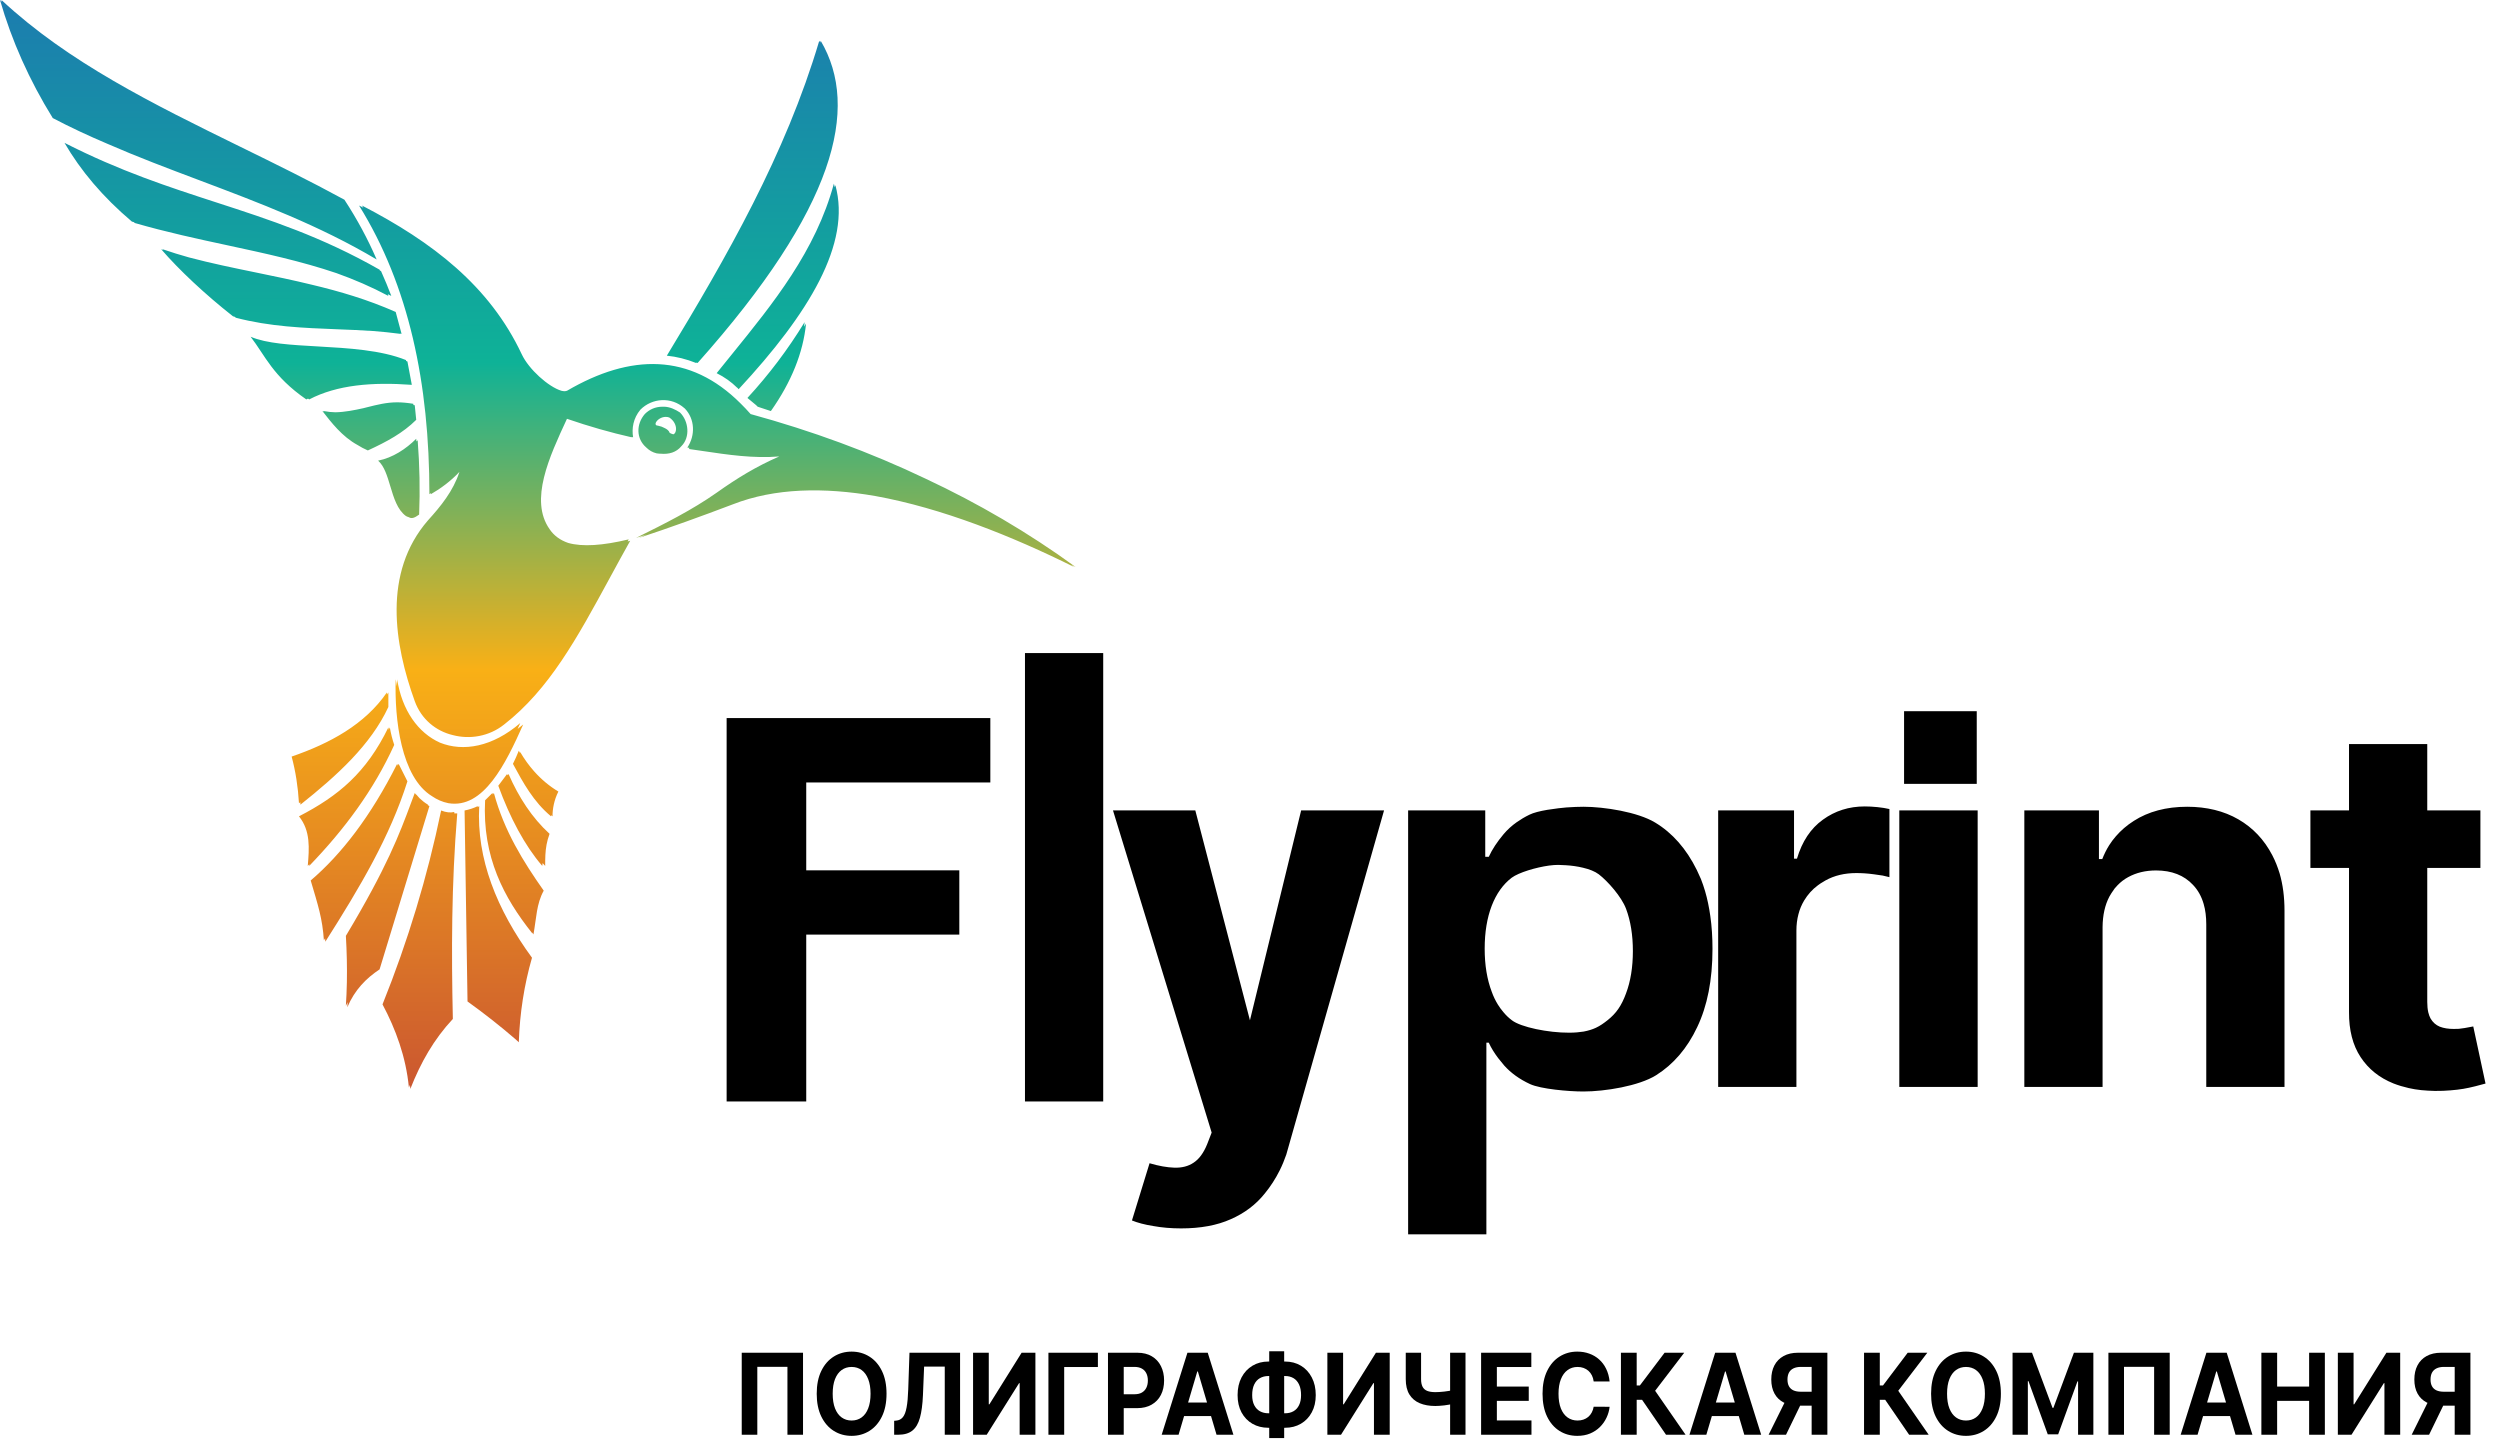 <svg width="172" height="99" viewBox="0 0 172 99" fill="none" xmlns="http://www.w3.org/2000/svg">
<g id="Group 1000004254">
<path id="Union" fill-rule="evenodd" clip-rule="evenodd" d="M0.135 0.123C0.09 0.082 0.045 0.041 0 0C0.807 2.808 2.017 5.516 3.63 8.123C4.843 8.762 6.094 9.342 7.372 9.886C9.434 10.788 11.567 11.592 13.723 12.404C17.809 13.944 21.98 15.515 25.913 17.852C25.308 16.448 24.569 15.077 23.695 13.74C21.33 12.449 18.916 11.265 16.523 10.092C10.549 7.161 4.708 4.297 0.101 0C0.112 0.041 0.124 0.082 0.135 0.123ZM56.431 2.923C56.409 2.884 56.386 2.846 56.364 2.808C54.045 10.63 50.012 17.651 45.878 24.471C46.55 24.538 47.222 24.706 47.894 24.973C47.903 24.963 47.911 24.953 47.92 24.944C47.945 24.953 47.97 24.963 47.995 24.973C57.473 14.341 59.187 7.422 56.465 2.808C56.453 2.846 56.442 2.884 56.431 2.923ZM14.898 13.932C11.613 12.865 8.25 11.773 4.437 9.828C5.546 11.734 7.058 13.539 9.075 15.245C9.119 15.257 9.163 15.269 9.207 15.282C9.23 15.302 9.253 15.324 9.276 15.344C11.449 15.972 13.573 16.43 15.652 16.877C18.218 17.43 20.715 17.968 23.153 18.793C24.361 19.225 25.55 19.734 26.72 20.359L26.679 20.238C26.76 20.278 26.841 20.318 26.922 20.359C26.72 19.824 26.485 19.256 26.216 18.654C26.188 18.638 26.16 18.622 26.133 18.607L26.115 18.554C22.128 16.281 18.561 15.122 14.898 13.932ZM57.433 12.88C57.414 12.799 57.394 12.718 57.372 12.636C56.12 17.265 53.199 20.867 50.373 24.353C50.014 24.795 49.658 25.235 49.306 25.674C49.844 25.942 50.314 26.277 50.718 26.677C50.719 26.675 50.721 26.673 50.723 26.671C50.755 26.707 50.787 26.742 50.818 26.778C55.658 21.563 58.582 16.749 57.473 12.737C57.46 12.785 57.447 12.833 57.433 12.88ZM24.992 14.288C24.896 14.239 24.8 14.19 24.703 14.141C28.131 19.657 29.543 26.377 29.543 33.999C29.577 33.976 29.61 33.951 29.644 33.928C29.644 33.951 29.644 33.976 29.644 33.999C30.292 33.631 31.025 33.093 31.609 32.465C31.183 33.788 30.313 34.843 29.442 35.804C26.317 39.414 27.123 44.329 28.535 48.24C28.991 49.499 30.006 50.303 31.159 50.576C32.327 50.884 33.652 50.668 34.685 49.845C37.786 47.428 39.703 43.902 41.94 39.787C42.395 38.95 42.863 38.089 43.357 37.208C43.297 37.222 43.237 37.236 43.178 37.25C43.204 37.203 43.23 37.155 43.256 37.108C41.456 37.54 40.077 37.63 39.094 37.355C38.53 37.161 38.104 36.843 37.811 36.406C36.409 34.413 37.793 31.43 38.998 28.834L39.007 28.814C40.523 29.335 42.007 29.759 43.458 30.087C43.456 30.08 43.455 30.072 43.454 30.064C43.489 30.072 43.524 30.08 43.558 30.087C43.458 29.486 43.558 28.784 44.063 28.181C44.869 27.379 46.18 27.279 47.087 28.082C47.103 28.095 47.119 28.11 47.134 28.124C47.803 28.838 47.855 29.945 47.289 30.79C47.338 30.799 47.387 30.808 47.437 30.817C47.422 30.842 47.406 30.866 47.39 30.89L48.301 31.023C50.073 31.287 51.844 31.552 53.615 31.403C52.014 32.102 50.71 32.901 49.306 33.898C47.592 35.102 45.777 36.005 43.76 37.008C43.993 36.934 44.225 36.86 44.456 36.784C44.294 36.859 44.129 36.934 43.962 37.008C46.079 36.306 48.297 35.504 50.415 34.7C53.306 33.568 56.691 33.514 60.224 34.127C64.794 34.955 69.606 36.874 73.908 39.014C73.836 38.961 73.764 38.908 73.691 38.856C73.797 38.908 73.903 38.961 74.009 39.014C70.734 36.631 67.293 34.626 63.697 32.941C59.851 31.104 55.829 29.634 51.643 28.488C51.418 28.232 51.19 27.991 50.96 27.765C47.47 24.269 43.379 24.333 39.021 26.878C38.924 26.926 38.788 26.926 38.627 26.886C37.729 26.616 36.373 25.399 35.895 24.371C33.677 19.657 29.745 16.648 24.905 14.141C24.934 14.19 24.963 14.239 24.992 14.288ZM11.232 17.195C11.185 17.18 11.138 17.165 11.091 17.149C12.301 18.554 14.116 20.259 16.032 21.764C16.066 21.772 16.101 21.78 16.135 21.789C16.168 21.813 16.201 21.839 16.234 21.863C18.562 22.473 20.89 22.564 23.196 22.654C24.022 22.686 24.845 22.718 25.664 22.774C26.287 22.823 26.908 22.884 27.527 22.967L27.523 22.953C27.558 22.958 27.593 22.962 27.627 22.967L27.224 21.463C25.295 20.61 23.379 20.047 21.475 19.594C20.18 19.276 18.89 19.011 17.607 18.747C16.064 18.43 14.529 18.115 13.003 17.711C12.398 17.542 11.794 17.357 11.192 17.149C11.205 17.164 11.218 17.18 11.232 17.195ZM55.321 22.477C55.334 22.374 55.346 22.269 55.356 22.164C54.213 24.037 52.902 25.775 51.423 27.379L52.028 27.881L52.129 27.982L53.036 28.282C54.448 26.277 55.255 24.271 55.456 22.265C55.411 22.335 55.366 22.407 55.321 22.477ZM21.874 23.835C20.035 23.732 18.329 23.637 17.242 23.167C18.25 24.471 18.754 25.875 21.073 27.48C21.112 27.461 21.151 27.442 21.19 27.424C21.218 27.442 21.246 27.462 21.275 27.48C23.191 26.477 25.611 26.277 28.333 26.477L28.031 24.872C28.001 24.859 27.971 24.847 27.942 24.834L27.93 24.772C26.215 24.08 23.959 23.953 21.874 23.835ZM28.434 27.781C28.031 27.714 27.661 27.68 27.325 27.68C26.6 27.68 25.956 27.842 25.247 28.021L25.006 28.082C24.386 28.219 23.718 28.356 23.068 28.365C22.811 28.361 22.551 28.335 22.283 28.282C22.29 28.29 22.296 28.299 22.302 28.307C22.262 28.3 22.222 28.291 22.183 28.282C22.782 29.048 23.527 30.033 24.604 30.619C24.823 30.758 25.059 30.884 25.308 30.991C26.619 30.388 27.728 29.787 28.636 28.884L28.535 27.881C28.504 27.876 28.473 27.871 28.443 27.866L28.434 27.781ZM45.628 27.983C45.644 27.983 45.66 27.982 45.676 27.982C46.079 27.982 46.483 28.181 46.785 28.382C47.39 28.985 47.491 30.087 46.886 30.689C46.527 31.135 46.005 31.264 45.469 31.216C45.37 31.216 45.271 31.207 45.172 31.19C44.903 31.124 44.668 30.991 44.466 30.79C43.76 30.187 43.76 29.184 44.365 28.483C44.52 28.328 44.701 28.201 44.909 28.113C45.107 28.03 45.329 27.982 45.575 27.982C45.593 27.982 45.611 27.983 45.628 27.983ZM45.706 29.44C45.877 29.517 46.024 29.622 46.079 29.787C46.18 29.837 46.261 29.868 46.324 29.881C46.435 29.851 46.51 29.704 46.512 29.517C46.513 29.269 46.387 28.947 46.045 28.723C45.389 28.496 44.801 29.285 45.273 29.285L45.31 29.298C45.444 29.321 45.586 29.372 45.706 29.44ZM28.65 30.372C28.645 30.311 28.64 30.249 28.636 30.187C27.93 30.89 27.022 31.492 26.014 31.692C26.438 32.067 26.642 32.748 26.852 33.449C27.091 34.249 27.339 35.076 27.93 35.504C27.996 35.536 28.062 35.569 28.136 35.588C28.307 35.694 28.503 35.651 28.837 35.403C28.904 33.732 28.871 32.027 28.736 30.288C28.708 30.317 28.679 30.345 28.65 30.372ZM27.315 47.22C27.28 47.063 27.25 46.901 27.224 46.736C27.136 49.456 27.588 53.483 29.729 54.782C30.06 55.011 30.434 55.177 30.854 55.26C33.274 55.662 34.786 52.553 35.996 49.845C35.869 49.952 35.742 50.052 35.614 50.148C35.664 50.035 35.715 49.923 35.764 49.812L35.795 49.744C33.886 51.387 31.871 51.742 30.264 51.093C28.774 50.422 27.661 48.886 27.325 46.736C27.32 46.893 27.316 47.055 27.315 47.22ZM26.619 47.788V47.639C25.107 49.845 22.687 51.149 20.065 52.052C20.334 53.055 20.502 54.124 20.569 55.26C20.6 55.238 20.63 55.214 20.66 55.192C20.663 55.248 20.667 55.304 20.67 55.361C23.191 53.355 25.51 51.249 26.72 48.641V47.639C26.687 47.689 26.653 47.738 26.619 47.788ZM26.747 50.209L26.72 50.046C25.207 53.154 23.292 54.759 20.569 56.163C21.376 57.166 21.275 58.37 21.174 59.574C21.211 59.535 21.248 59.497 21.285 59.459C21.282 59.497 21.278 59.535 21.275 59.574C23.695 57.066 25.712 54.358 27.123 51.249C26.989 50.848 26.888 50.447 26.821 50.046C26.797 50.101 26.772 50.156 26.747 50.209ZM35.773 51.793C35.746 51.746 35.72 51.698 35.694 51.65C35.559 51.984 35.425 52.286 35.29 52.553C35.996 53.857 36.702 55.16 37.912 56.163C37.912 56.138 37.912 56.112 37.913 56.087C37.946 56.112 37.979 56.138 38.013 56.163C38.013 55.662 38.114 55.06 38.416 54.458C37.815 54.1 37.25 53.633 36.742 53.06C36.398 52.673 36.08 52.236 35.795 51.75L35.773 51.793ZM27.366 52.672C27.352 52.633 27.338 52.592 27.325 52.553C25.51 56.163 23.493 58.77 21.376 60.577C21.88 62.281 22.183 63.184 22.283 64.688C22.311 64.644 22.34 64.6 22.367 64.556C22.373 64.632 22.379 64.71 22.384 64.788C24.804 60.977 26.821 57.568 28.031 53.756L27.426 52.553C27.406 52.593 27.386 52.633 27.366 52.672ZM34.926 53.338C34.913 53.31 34.9 53.282 34.887 53.254L34.282 54.058C35.089 56.263 36.097 58.169 37.307 59.574C37.316 59.509 37.325 59.444 37.333 59.38C37.391 59.445 37.449 59.51 37.509 59.574C37.509 59.324 37.509 59.074 37.522 58.82C37.547 58.359 37.616 57.884 37.811 57.367C36.601 56.263 35.694 54.86 34.988 53.254C34.967 53.282 34.947 53.31 34.926 53.338ZM33.907 54.662C33.898 54.628 33.888 54.593 33.879 54.559L33.375 55.06C33.173 58.971 34.685 61.779 36.601 64.187C36.602 64.177 36.603 64.168 36.604 64.158C36.637 64.201 36.669 64.243 36.702 64.287C36.904 63.184 36.904 62.181 37.408 61.278C35.996 59.272 34.685 57.166 33.98 54.559C33.956 54.593 33.932 54.628 33.907 54.662ZM28.63 54.674C28.598 54.636 28.566 54.598 28.535 54.559L28.295 55.2C27.482 57.383 26.643 59.637 23.796 64.387C23.861 65.491 23.884 66.552 23.865 67.571C23.854 68.127 23.831 68.67 23.796 69.201C23.835 69.116 23.876 69.032 23.918 68.948C23.912 69.067 23.904 69.184 23.897 69.301C24.401 68.098 25.207 67.295 26.115 66.694L29.543 55.461C29.506 55.438 29.469 55.416 29.433 55.392L29.442 55.361C29.238 55.239 29.045 55.091 28.865 54.919C28.786 54.837 28.71 54.752 28.636 54.659L28.63 54.674ZM32.866 55.536C32.868 55.511 32.869 55.486 32.87 55.461C32.602 55.595 32.299 55.695 31.963 55.762L32.165 68.9C33.333 69.74 34.439 70.611 35.483 71.513C35.553 71.577 35.623 71.643 35.694 71.709C35.761 69.703 36.063 67.763 36.601 65.892C34.181 62.582 32.77 59.072 32.971 55.461C32.936 55.487 32.901 55.513 32.866 55.536ZM31.257 55.863C30.988 55.929 30.686 55.896 30.35 55.762C29.409 60.309 28.064 64.755 26.317 69.101C27.224 70.805 27.93 72.711 28.132 74.817C28.156 74.759 28.18 74.701 28.204 74.643C28.215 74.734 28.224 74.826 28.232 74.918C28.938 73.113 29.846 71.508 31.156 70.104C31.055 65.49 31.055 60.877 31.459 55.962C31.39 55.962 31.32 55.962 31.251 55.959C31.253 55.926 31.255 55.895 31.257 55.863Z" fill="url(#paint0_linear_1_595)"/>
<g id="&#208;&#159;&#208;&#190;&#208;&#187;&#208;&#184;&#208;&#179;&#209;&#128;&#208;&#176;&#209;&#132;&#208;&#184;&#209;&#135;&#208;&#181;&#209;&#129;&#208;&#186;&#208;&#176;&#209;&#143; &#208;&#186;&#208;&#190;&#208;&#188;&#208;&#191;&#208;&#176;&#208;&#189;&#208;&#184;&#209;&#143;">
<path d="M55.248 93.068V98.71H54.176V94.038H52.103V98.71H51.031V93.068H55.248Z" fill="black"/>
<path d="M60.993 95.889C60.993 96.504 60.887 97.028 60.675 97.459C60.464 97.891 60.177 98.221 59.813 98.448C59.451 98.674 59.044 98.787 58.591 98.787C58.136 98.787 57.727 98.673 57.364 98.445C57.002 98.218 56.716 97.888 56.506 97.457C56.295 97.025 56.19 96.502 56.19 95.889C56.19 95.274 56.295 94.75 56.506 94.319C56.716 93.887 57.002 93.558 57.364 93.332C57.727 93.105 58.136 92.991 58.591 92.991C59.044 92.991 59.451 93.105 59.813 93.332C60.177 93.558 60.464 93.887 60.675 94.319C60.887 94.75 60.993 95.274 60.993 95.889ZM59.894 95.889C59.894 95.49 59.839 95.154 59.731 94.881C59.624 94.607 59.473 94.4 59.278 94.258C59.082 94.117 58.853 94.046 58.591 94.046C58.329 94.046 58.101 94.117 57.905 94.258C57.71 94.4 57.558 94.607 57.45 94.881C57.343 95.154 57.289 95.49 57.289 95.889C57.289 96.287 57.343 96.624 57.45 96.897C57.558 97.171 57.71 97.379 57.905 97.52C58.101 97.661 58.329 97.732 58.591 97.732C58.853 97.732 59.082 97.661 59.278 97.52C59.473 97.379 59.624 97.171 59.731 96.897C59.839 96.624 59.894 96.287 59.894 95.889Z" fill="black"/>
<path d="M61.518 98.71V97.751L61.663 97.737C61.85 97.721 62.001 97.643 62.116 97.503C62.232 97.362 62.318 97.137 62.374 96.828C62.433 96.518 62.47 96.101 62.487 95.578L62.572 93.068H66.053V98.71H64.999V94.024H63.579L63.499 95.988C63.472 96.62 63.404 97.136 63.293 97.536C63.185 97.937 63.011 98.233 62.773 98.424C62.535 98.615 62.211 98.71 61.798 98.71H61.518Z" fill="black"/>
<path d="M66.947 93.068H68.028V96.616H68.071L70.287 93.068H71.236V98.71H70.152V95.159H70.114L67.886 98.71H66.947V93.068Z" fill="black"/>
<path d="M75.535 93.068V94.051H73.216V98.71H72.132V93.068H75.535Z" fill="black"/>
<path d="M76.229 98.71V93.068H78.252C78.641 93.068 78.972 93.15 79.246 93.313C79.52 93.475 79.729 93.7 79.872 93.988C80.017 94.275 80.09 94.605 80.09 94.98C80.09 95.355 80.017 95.685 79.87 95.972C79.723 96.258 79.51 96.481 79.231 96.641C78.954 96.801 78.619 96.881 78.225 96.881H76.935V95.925H78.049C78.258 95.925 78.43 95.885 78.565 95.806C78.702 95.725 78.804 95.614 78.871 95.473C78.939 95.33 78.973 95.165 78.973 94.98C78.973 94.793 78.939 94.629 78.871 94.49C78.804 94.348 78.702 94.239 78.565 94.162C78.428 94.083 78.255 94.043 78.044 94.043H77.313V98.71H76.229Z" fill="black"/>
<path d="M81.086 98.71H79.924L81.695 93.068H83.092L84.859 98.71H83.698L82.413 94.357H82.373L81.086 98.71ZM81.013 96.492H83.758V97.424H81.013V96.492Z" fill="black"/>
<path d="M87.264 93.674H88.411C88.822 93.674 89.185 93.769 89.503 93.96C89.821 94.151 90.071 94.421 90.251 94.768C90.433 95.113 90.524 95.519 90.524 95.985C90.524 96.437 90.433 96.831 90.251 97.167C90.071 97.503 89.821 97.765 89.503 97.952C89.185 98.138 88.822 98.231 88.411 98.231H87.264C86.852 98.231 86.486 98.139 86.167 97.955C85.848 97.77 85.598 97.509 85.416 97.173C85.236 96.837 85.146 96.44 85.146 95.983C85.146 95.516 85.237 95.11 85.419 94.765C85.602 94.418 85.853 94.15 86.172 93.96C86.491 93.769 86.855 93.674 87.264 93.674ZM87.264 94.671C87.044 94.671 86.849 94.72 86.681 94.817C86.514 94.913 86.383 95.058 86.29 95.253C86.197 95.447 86.15 95.691 86.15 95.983C86.15 96.262 86.197 96.494 86.293 96.68C86.389 96.865 86.521 97.004 86.688 97.096C86.855 97.188 87.047 97.233 87.264 97.233H88.418C88.637 97.233 88.828 97.186 88.992 97.093C89.157 96.999 89.285 96.86 89.375 96.674C89.467 96.489 89.513 96.259 89.513 95.985C89.513 95.693 89.467 95.45 89.375 95.255C89.285 95.061 89.157 94.915 88.992 94.817C88.828 94.72 88.637 94.671 88.418 94.671H87.264ZM88.351 92.969V98.941H87.322V92.969H88.351Z" fill="black"/>
<path d="M91.323 93.068H92.405V96.616H92.447L94.663 93.068H95.612V98.71H94.528V95.159H94.49L92.262 98.71H91.323V93.068Z" fill="black"/>
<path d="M96.716 93.068H97.77V94.886C97.77 95.103 97.804 95.277 97.873 95.41C97.941 95.54 98.047 95.635 98.191 95.693C98.336 95.75 98.522 95.779 98.749 95.779C98.829 95.779 98.924 95.776 99.032 95.77C99.141 95.763 99.252 95.753 99.368 95.74C99.484 95.727 99.595 95.712 99.698 95.693C99.802 95.675 99.888 95.654 99.956 95.63V96.572C99.886 96.598 99.798 96.621 99.693 96.641C99.59 96.659 99.48 96.676 99.365 96.691C99.25 96.704 99.138 96.714 99.03 96.721C98.921 96.728 98.828 96.732 98.749 96.732C98.337 96.732 97.978 96.668 97.672 96.539C97.367 96.409 97.131 96.208 96.964 95.936C96.799 95.664 96.716 95.314 96.716 94.886V93.068ZM99.768 93.068H100.827V98.71H99.768V93.068Z" fill="black"/>
<path d="M101.9 98.71V93.068H105.355V94.051H102.984V95.396H105.178V96.379H102.984V97.727H105.365V98.71H101.9Z" fill="black"/>
<path d="M110.742 95.043H109.645C109.625 94.887 109.584 94.748 109.523 94.627C109.461 94.504 109.382 94.4 109.285 94.313C109.188 94.227 109.076 94.161 108.949 94.115C108.824 94.069 108.688 94.046 108.541 94.046C108.276 94.046 108.044 94.118 107.847 94.264C107.65 94.407 107.498 94.616 107.389 94.892C107.281 95.165 107.226 95.498 107.226 95.889C107.226 96.291 107.281 96.629 107.389 96.903C107.499 97.176 107.653 97.383 107.85 97.523C108.047 97.662 108.275 97.732 108.534 97.732C108.679 97.732 108.813 97.711 108.937 97.669C109.062 97.626 109.173 97.565 109.27 97.484C109.367 97.401 109.447 97.301 109.51 97.184C109.575 97.066 109.62 96.932 109.645 96.782L110.742 96.787C110.714 97.046 110.643 97.296 110.529 97.536C110.417 97.775 110.266 97.989 110.076 98.178C109.887 98.366 109.662 98.514 109.4 98.625C109.139 98.733 108.845 98.787 108.516 98.787C108.059 98.787 107.65 98.673 107.289 98.445C106.93 98.218 106.646 97.888 106.438 97.457C106.231 97.025 106.127 96.502 106.127 95.889C106.127 95.274 106.232 94.75 106.443 94.319C106.653 93.887 106.938 93.558 107.299 93.332C107.66 93.105 108.065 92.991 108.516 92.991C108.813 92.991 109.089 93.037 109.342 93.129C109.598 93.22 109.824 93.354 110.021 93.531C110.218 93.705 110.378 93.919 110.502 94.173C110.627 94.426 110.707 94.716 110.742 95.043Z" fill="black"/>
<path d="M114.622 98.71L112.974 96.305H112.604V98.71H111.52V93.068H112.604V95.322H112.822L114.524 93.068H115.874L113.873 95.685L115.967 98.71H114.622Z" fill="black"/>
<path d="M117.396 98.71H116.234L118.004 93.068H119.401L121.169 98.71H120.007L118.723 94.357H118.683L117.396 98.71ZM117.323 96.492H120.068V97.424H117.323V96.492Z" fill="black"/>
<path d="M125.723 98.71H124.641V94.043H123.91C123.701 94.043 123.528 94.077 123.389 94.145C123.252 94.211 123.15 94.309 123.081 94.437C123.013 94.566 122.978 94.724 122.978 94.911C122.978 95.097 123.013 95.252 123.081 95.376C123.15 95.501 123.252 95.595 123.389 95.658C123.526 95.72 123.698 95.751 123.905 95.751H125.082V96.71H123.73C123.337 96.71 123.002 96.638 122.723 96.495C122.444 96.352 122.231 96.146 122.085 95.878C121.938 95.608 121.864 95.286 121.864 94.911C121.864 94.538 121.936 94.214 122.079 93.939C122.225 93.661 122.434 93.447 122.708 93.297C122.983 93.144 123.315 93.068 123.702 93.068H125.723V98.71ZM122.956 96.142H124.125L122.878 98.71H121.681L122.956 96.142Z" fill="black"/>
<path d="M131.348 98.71L129.7 96.305H129.33V98.71H128.246V93.068H129.33V95.322H129.548L131.25 93.068H132.6L130.599 95.685L132.693 98.71H131.348Z" fill="black"/>
<path d="M137.661 95.889C137.661 96.504 137.555 97.028 137.343 97.459C137.133 97.891 136.846 98.221 136.482 98.448C136.12 98.674 135.712 98.787 135.26 98.787C134.804 98.787 134.395 98.673 134.033 98.445C133.671 98.218 133.384 97.888 133.174 97.457C132.964 97.025 132.859 96.502 132.859 95.889C132.859 95.274 132.964 94.75 133.174 94.319C133.384 93.887 133.671 93.558 134.033 93.332C134.395 93.105 134.804 92.991 135.26 92.991C135.712 92.991 136.12 93.105 136.482 93.332C136.846 93.558 137.133 93.887 137.343 94.319C137.555 94.75 137.661 95.274 137.661 95.889ZM136.562 95.889C136.562 95.49 136.508 95.154 136.399 94.881C136.292 94.607 136.141 94.4 135.946 94.258C135.751 94.117 135.522 94.046 135.26 94.046C134.998 94.046 134.769 94.117 134.574 94.258C134.378 94.4 134.227 94.607 134.118 94.881C134.011 95.154 133.958 95.49 133.958 95.889C133.958 96.287 134.011 96.624 134.118 96.897C134.227 97.171 134.378 97.379 134.574 97.52C134.769 97.661 134.998 97.732 135.26 97.732C135.522 97.732 135.751 97.661 135.946 97.52C136.141 97.379 136.292 97.171 136.399 96.897C136.508 96.624 136.562 96.287 136.562 95.889Z" fill="black"/>
<path d="M138.464 93.068H139.802L141.214 96.859H141.274L142.686 93.068H144.023V98.71H142.972V95.038H142.929L141.602 98.683H140.886L139.559 95.024H139.516V98.71H138.464V93.068Z" fill="black"/>
<path d="M149.276 93.068V98.71H148.204V94.038H146.131V98.71H145.059V93.068H149.276Z" fill="black"/>
<path d="M151.192 98.71H150.03L151.801 93.068H153.198L154.966 98.71H153.804L152.519 94.357H152.479L151.192 98.71ZM151.12 96.492H153.864V97.424H151.12V96.492Z" fill="black"/>
<path d="M155.583 98.71V93.068H156.667V95.396H158.868V93.068H159.95V98.71H158.868V96.379H156.667V98.71H155.583Z" fill="black"/>
<path d="M160.844 93.068H161.926V96.616H161.968L164.184 93.068H165.133V98.71H164.049V95.159H164.011L161.783 98.71H160.844V93.068Z" fill="black"/>
<path d="M169.965 98.71H168.883V94.043H168.152C167.944 94.043 167.77 94.077 167.631 94.145C167.495 94.211 167.392 94.309 167.323 94.437C167.255 94.566 167.221 94.724 167.221 94.911C167.221 95.097 167.255 95.252 167.323 95.376C167.392 95.501 167.495 95.595 167.631 95.658C167.768 95.72 167.94 95.751 168.147 95.751H169.324V96.71H167.972C167.58 96.71 167.244 96.638 166.965 96.495C166.687 96.352 166.474 96.146 166.327 95.878C166.18 95.608 166.107 95.286 166.107 94.911C166.107 94.538 166.178 94.214 166.322 93.939C166.467 93.661 166.677 93.447 166.95 93.297C167.226 93.144 167.557 93.068 167.944 93.068H169.965V98.71ZM167.198 96.142H168.368L167.121 98.71H165.924L167.198 96.142Z" fill="black"/>
</g>
<path id="Union_2" fill-rule="evenodd" clip-rule="evenodd" d="M75.901 75.782V44.93H70.518V75.782H75.901ZM49.992 49.405V75.782H55.469V64.3H66.001V59.879H55.469V53.834H68.135V49.405H49.992ZM81.261 84.514C80.581 84.514 79.94 84.46 79.339 84.35C78.753 84.257 78.26 84.124 77.878 83.968L79.089 80.031C79.722 80.219 80.292 80.32 80.8 80.336C81.308 80.351 81.753 80.242 82.12 79.992C82.503 79.742 82.808 79.32 83.05 78.727L83.362 77.922L76.573 55.755H82.237L85.996 70.197L89.519 55.755H95.223L88.496 79.438C88.363 79.82 88.215 80.18 88.043 80.523C87.754 81.101 87.41 81.632 87.019 82.109C86.402 82.882 85.621 83.468 84.675 83.882C83.738 84.303 82.597 84.514 81.261 84.514ZM96.879 55.755V84.921H102.263V71.736H102.427C102.591 72.095 102.81 72.447 103.075 72.798L103.489 73.306C103.95 73.822 104.544 74.251 105.271 74.587C106.005 74.923 107.896 75.095 108.943 75.095C110.412 75.095 112.748 74.72 113.936 73.978C115.131 73.228 116.077 72.127 116.764 70.674C117.467 69.205 117.819 67.417 117.819 65.292C117.819 64.488 117.772 63.73 117.67 63.027C117.584 62.418 117.467 61.848 117.311 61.317C117.225 61.028 117.131 60.746 117.022 60.473L116.741 59.856C116.022 58.403 115.069 57.31 113.873 56.591C112.678 55.865 110.365 55.505 108.951 55.505C108.615 55.505 108.201 55.521 107.771 55.552L107.232 55.607L106.458 55.716C105.951 55.802 105.505 55.912 105.224 56.052C104.904 56.208 104.615 56.38 104.349 56.568C104.005 56.81 103.708 57.083 103.45 57.388C103.005 57.919 102.661 58.434 102.427 58.95H102.185V55.755H96.879ZM102.63 68.229C102.31 67.385 102.146 66.401 102.146 65.269C102.146 64.136 102.31 63.152 102.63 62.316C102.95 61.488 103.411 60.84 104.005 60.387C104.49 60.028 105.669 59.676 106.576 59.551C106.81 59.52 107.021 59.505 107.201 59.505L107.732 59.528C108.115 59.551 108.529 59.606 108.912 59.7C109.342 59.801 109.732 59.95 109.998 60.153C110.607 60.621 111.56 61.691 111.873 62.527C112.186 63.363 112.342 64.332 112.342 65.433C112.342 66.534 112.186 67.518 111.865 68.362C111.553 69.205 111.193 69.721 110.592 70.197C110.342 70.393 110.099 70.572 109.795 70.713C109.56 70.822 109.287 70.908 108.959 70.971C108.677 71.017 108.349 71.049 107.959 71.049C106.513 71.057 104.63 70.666 104.021 70.197C103.802 70.033 103.607 69.846 103.427 69.627C103.294 69.471 103.169 69.299 103.052 69.112C102.888 68.846 102.747 68.557 102.63 68.229ZM118.21 55.755H123.429V59.075H123.632C123.984 57.888 124.577 56.997 125.413 56.396C126.249 55.787 127.21 55.482 128.296 55.482C128.562 55.482 128.859 55.498 129.164 55.529C129.476 55.56 129.75 55.607 129.992 55.662V60.348L129.531 60.239L128.937 60.153C128.492 60.09 128.085 60.067 127.71 60.067C126.921 60.067 126.21 60.231 125.593 60.575L125.257 60.778L125.07 60.91C124.687 61.192 124.374 61.543 124.124 61.957C123.952 62.246 123.819 62.559 123.734 62.894C123.64 63.246 123.593 63.621 123.593 64.019V74.782H118.21V55.755ZM136.063 55.755H130.672V74.782H136.063V55.755ZM144.657 63.785V74.782H139.274V55.755H144.407V59.106H144.634C144.767 58.77 144.923 58.45 145.111 58.153C145.251 57.934 145.4 57.731 145.572 57.536C145.915 57.138 146.322 56.786 146.798 56.482C147.806 55.834 149.033 55.505 150.478 55.505C151.822 55.505 153.002 55.794 154.002 56.372C155.002 56.95 155.783 57.778 156.338 58.848C156.541 59.239 156.705 59.653 156.838 60.09C157.065 60.864 157.174 61.723 157.174 62.668V74.782H151.791V63.605C151.791 63.082 151.736 62.613 151.611 62.191C151.463 61.676 151.22 61.239 150.877 60.879C150.267 60.223 149.416 59.887 148.337 59.887C147.611 59.887 146.97 60.043 146.415 60.348C146.142 60.496 145.9 60.684 145.689 60.903L145.486 61.129L145.267 61.449L145.126 61.684C144.821 62.262 144.665 62.965 144.657 63.785ZM170.652 59.715V55.755H166.995V51.194H161.612V55.755H158.956V59.715H161.612V69.627C161.604 70.877 161.87 71.908 162.409 72.728C162.948 73.548 163.698 74.15 164.667 74.54C165.003 74.673 165.355 74.775 165.722 74.86C165.995 74.923 166.284 74.97 166.581 75.001C166.886 75.032 167.206 75.048 167.527 75.056L168.081 75.048C168.785 75.017 169.378 74.946 169.863 74.837L170.3 74.735L171.004 74.548L170.16 70.619L169.574 70.728L169.167 70.783L168.816 70.791C168.456 70.791 168.136 70.744 167.855 70.635C167.589 70.525 167.378 70.338 167.222 70.072C167.159 69.955 167.105 69.815 167.066 69.651C167.019 69.448 166.995 69.205 166.995 68.932V59.715H170.652ZM136 48.929H131V53.928H136V48.929Z" fill="black"/>
</g>
<defs>
<linearGradient id="paint0_linear_1_595" x1="37.005" y1="0" x2="37.005" y2="74.918" gradientUnits="userSpaceOnUse">
<stop stop-color="#1C7CAF"/>
<stop offset="0.333" stop-color="#0EB297"/>
<stop offset="0.615" stop-color="#F9B016"/>
<stop offset="1" stop-color="#CB5730"/>
</linearGradient>
</defs>
</svg>
